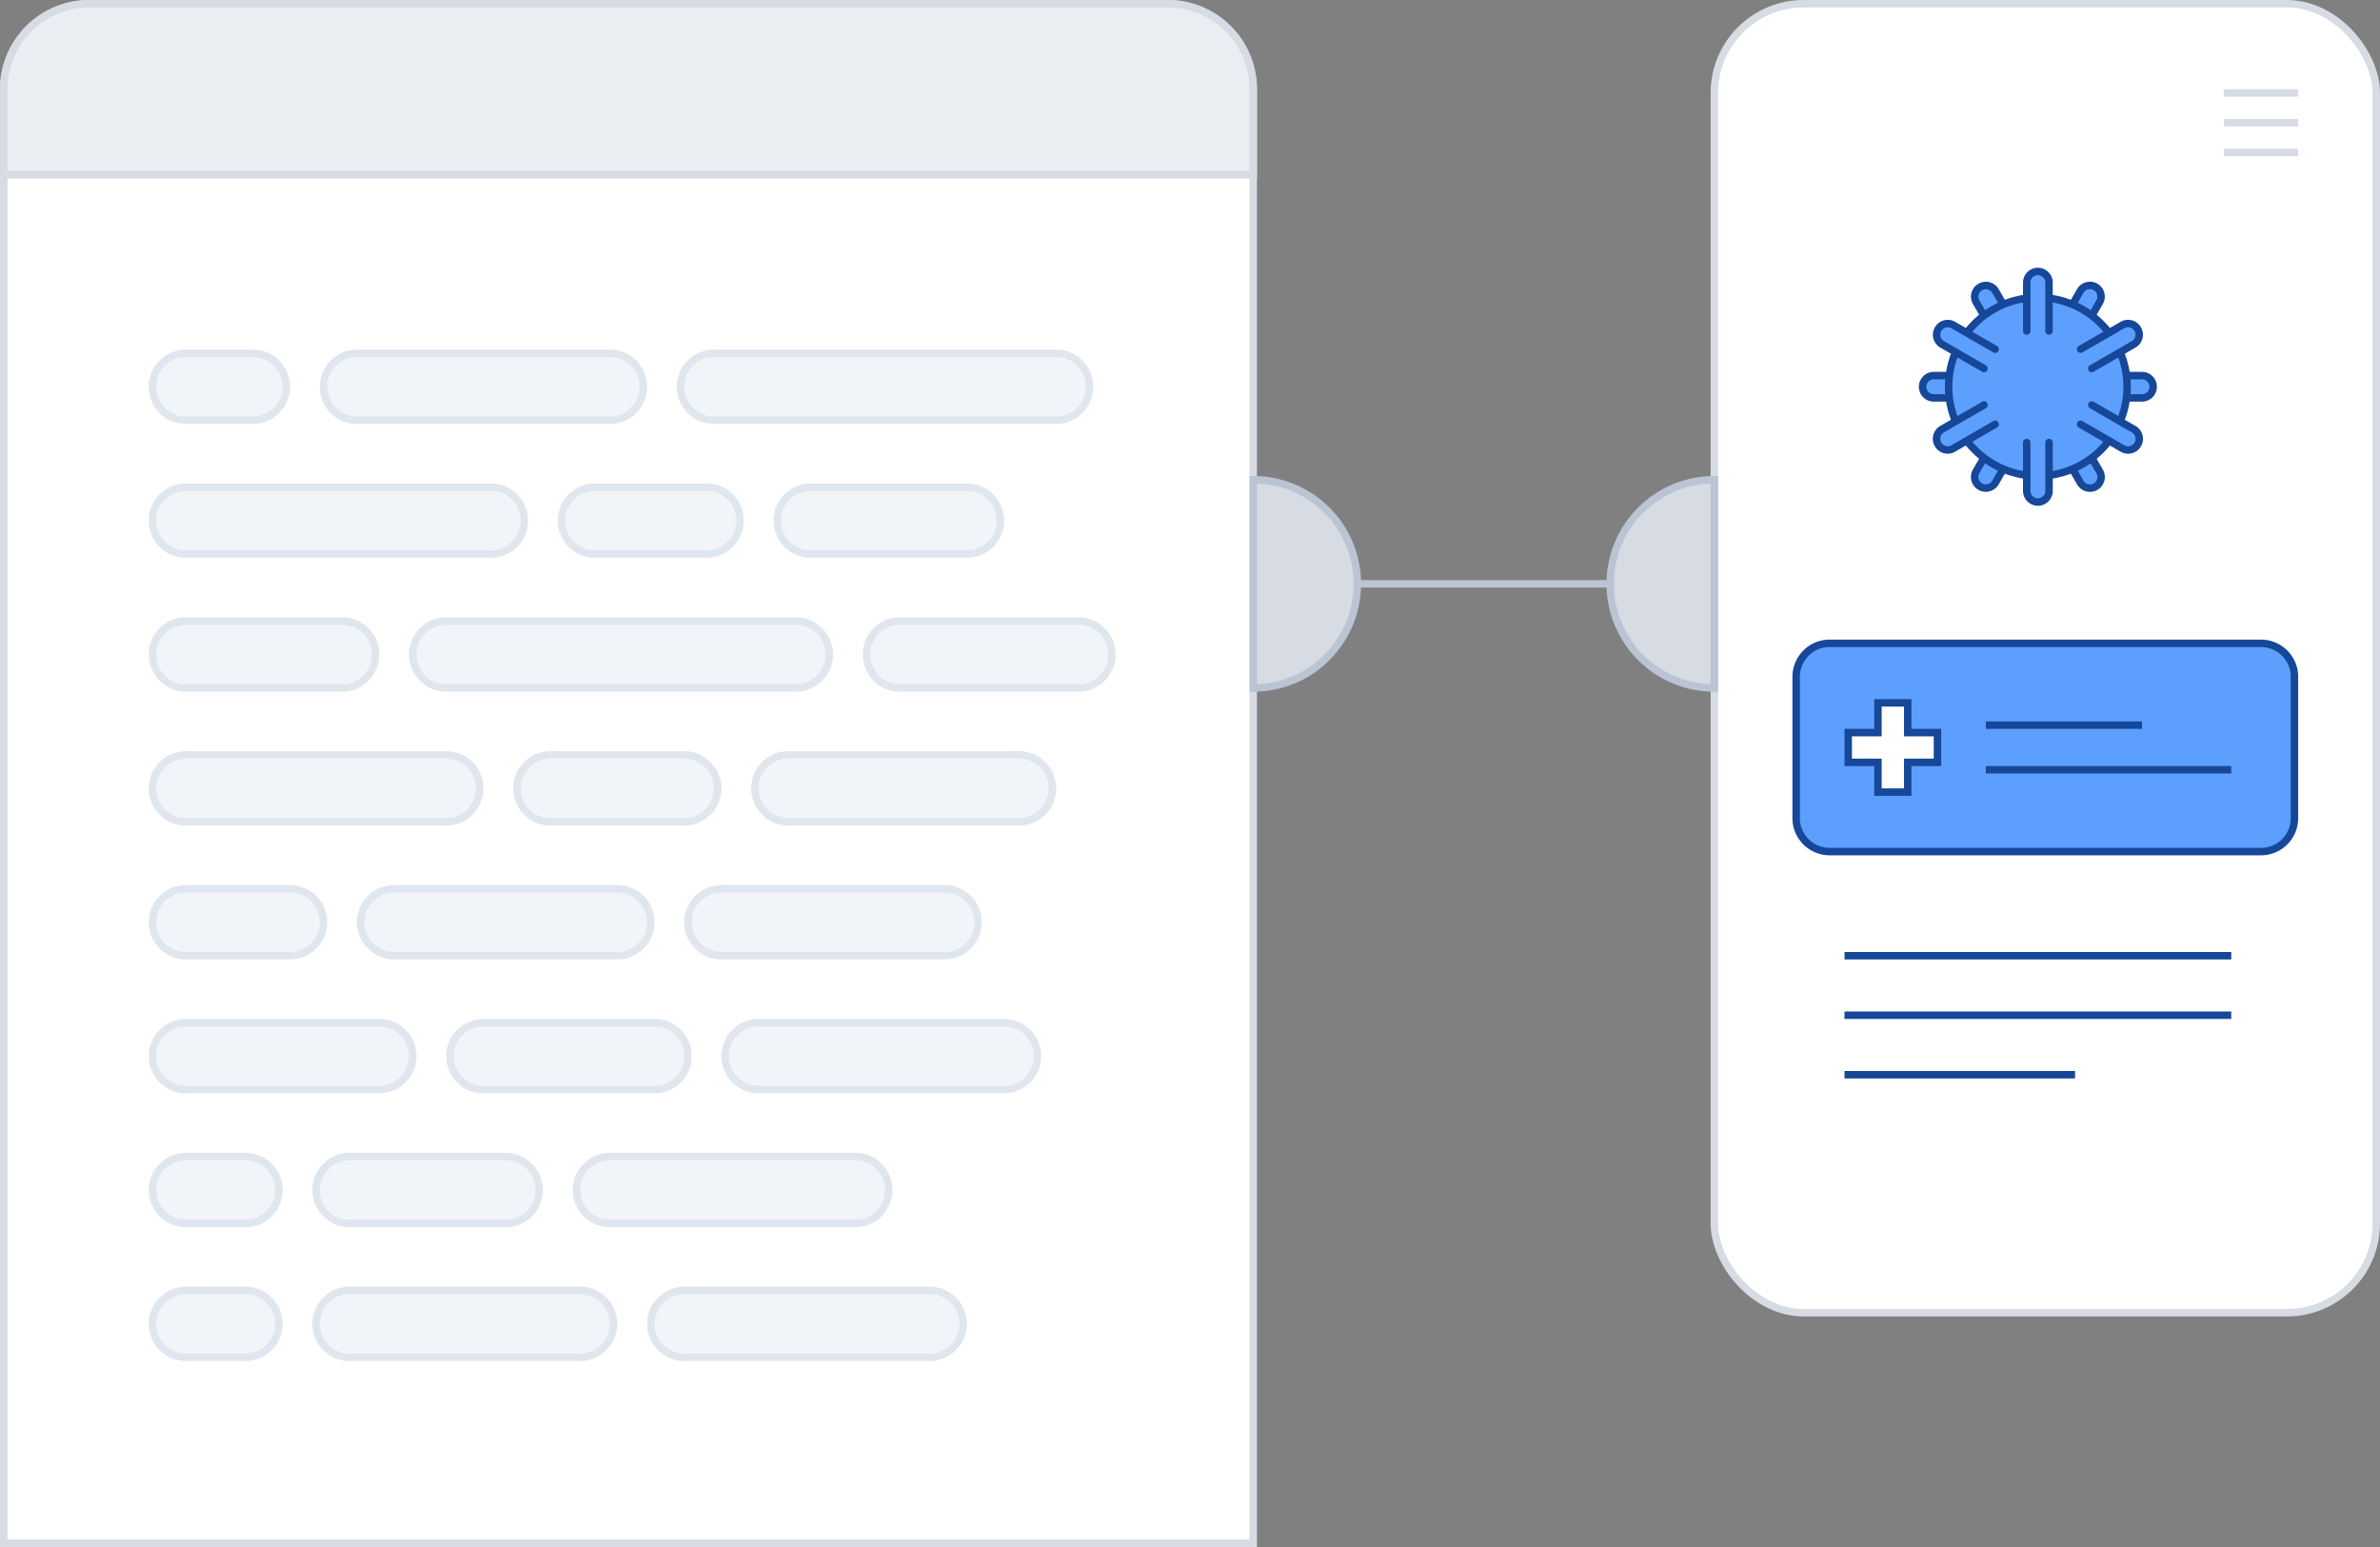 <svg xmlns='http://www.w3.org/2000/svg' width='320' height='208'><rect width="100%" height="100%" fill="#808080" stroke="none"/><g fill='none' fill-rule='evenodd'><path stroke='#BBC4D3' d='M179.5 78.5h100'/><g transform='translate(216)'><rect width='89' height='176' x='14.5' y='.5' fill='#FFF' stroke='#D6DBE4' rx='12'/><g fill='#5C9FFF' stroke='#164798' stroke-linecap='round' transform='translate(37.5 30.5)'><path d='M22.95 14.255l3.25-5.63a1.5 1.5 0 112.599 1.5l-3.25 5.63h0M15.45 27.245l-3.25 5.63a1.5 1.5 0 002.599 1.5l3.25-5.63h0M28 20h6.5a1.5 1.5 0 110 3H28h0M13 20H6.5a1.5 1.5 0 000 3H13'/><g><path d='M25.549 27.245l3.25 5.63a1.5 1.5 0 11-2.598 1.5l-3.25-5.63h0M18.049 14.255l-3.25-5.63a1.5 1.5 0 00-2.598 1.5l3.25 5.63h0'/></g><circle cx='20.5' cy='21.5' r='12'/><g><path d='M19 14V7.5a1.5 1.5 0 113 0V14h0M19 29v6.5a1.5 1.5 0 003 0V29h0M26.245 16.45l5.63-3.25a1.5 1.5 0 111.5 2.599l-5.63 3.25h0M13.255 23.95l-5.63 3.25a1.5 1.5 0 001.5 2.599l5.63-3.25h0'/><g><path d='M27.745 23.951l5.63 3.25a1.5 1.5 0 11-1.5 2.598l-5.63-3.25h0M14.755 16.451l-5.63-3.25a1.5 1.5 0 00-1.5 2.598l5.63 3.25h0'/></g></g></g><g stroke='#164798'><path fill='#5C9FFF' stroke-linecap='round' d='M88 86.5H30a4.486 4.486 0 00-3.182 1.318A4.486 4.486 0 0025.5 91v19c0 1.243.504 2.368 1.318 3.182A4.486 4.486 0 0030 114.5h58a4.486 4.486 0 003.182-1.318A4.486 4.486 0 0092.5 110V91a4.486 4.486 0 00-1.318-3.182A4.486 4.486 0 0088 86.5z'/><path fill='#FFF' stroke-linecap='round' d='M40.5 94.5h-4v4h-4v4h4v4h4v-4h4v-4h-4v-4z'/><path d='M51 97.5h21M51 103.5h33'/></g><path fill='#D6DBE4' stroke='#BBC4D3' d='M14.5 64.5a13.956 13.956 0 00-9.9 4.1 13.956 13.956 0 00-4.1 9.9c0 3.866 1.567 7.366 4.1 9.9a13.956 13.956 0 009.9 4.1v-28z'/><path stroke='#D6DBE4' d='M83 12.5h10M83 16.5h10M83 20.5h10'/><path stroke='#164798' d='M32 128.5h52M32 136.5h52M32 144.5h31'/></g><path fill='#FFF' stroke='#D6DBE4' d='M157 .5H12C8.824.5 5.95 1.787 3.868 3.868A11.464 11.464 0 00.5 12v195.5h168V12c0-3.176-1.287-6.05-3.368-8.132A11.464 11.464 0 00157 .5z'/><path fill='#EAEEF2' stroke='#D6DBE4' d='M157 .5H12C8.824.5 5.95 1.787 3.868 3.868A11.464 11.464 0 00.5 12v11.5h168V12c0-3.176-1.287-6.05-3.368-8.132A11.464 11.464 0 00157 .5z'/><path fill='#D6DBE4' stroke='#BBC4D3' d='M168.5 64.5c3.866 0 7.366 1.567 9.9 4.1a13.956 13.956 0 014.1 9.9c0 3.866-1.567 7.366-4.1 9.9a13.956 13.956 0 01-9.9 4.1v-28z'/><path fill='#F1F4F9' stroke='#E0E6ED' d='M34 47.5h-9a4.486 4.486 0 00-3.182 1.318A4.486 4.486 0 0020.5 52c0 1.243.504 2.368 1.318 3.182A4.486 4.486 0 0025 56.5h9a4.486 4.486 0 003.182-1.318A4.486 4.486 0 0038.5 52a4.486 4.486 0 00-1.318-3.182A4.486 4.486 0 0034 47.5zm48 0H48a4.486 4.486 0 00-3.182 1.318A4.486 4.486 0 0043.5 52c0 1.243.504 2.368 1.318 3.182A4.486 4.486 0 0048 56.5h34a4.486 4.486 0 003.182-1.318A4.486 4.486 0 0086.5 52a4.486 4.486 0 00-1.318-3.182A4.486 4.486 0 0082 47.5zm60 0H96a4.486 4.486 0 00-3.182 1.318A4.486 4.486 0 0091.5 52c0 1.243.504 2.368 1.318 3.182A4.486 4.486 0 0096 56.5h46a4.486 4.486 0 003.182-1.318A4.486 4.486 0 00146.5 52a4.486 4.486 0 00-1.318-3.182A4.486 4.486 0 00142 47.5zm-76 18H25a4.486 4.486 0 00-3.182 1.318A4.486 4.486 0 0020.5 70c0 1.243.504 2.368 1.318 3.182A4.486 4.486 0 0025 74.5h41a4.486 4.486 0 003.182-1.318A4.486 4.486 0 0070.5 70a4.486 4.486 0 00-1.318-3.182A4.486 4.486 0 0066 65.5zm29 0H80a4.486 4.486 0 00-3.182 1.318A4.486 4.486 0 0075.5 70c0 1.243.504 2.368 1.318 3.182A4.486 4.486 0 0080 74.5h15a4.486 4.486 0 003.182-1.318A4.486 4.486 0 0099.5 70a4.486 4.486 0 00-1.318-3.182A4.486 4.486 0 0095 65.5zm35 0h-21a4.486 4.486 0 00-3.182 1.318A4.486 4.486 0 00104.5 70c0 1.243.504 2.368 1.318 3.182A4.486 4.486 0 00109 74.5h21a4.486 4.486 0 003.182-1.318A4.486 4.486 0 00134.5 70a4.486 4.486 0 00-1.318-3.182A4.486 4.486 0 00130 65.5zm-84 18H25a4.486 4.486 0 00-3.182 1.318A4.486 4.486 0 0020.5 88c0 1.243.504 2.368 1.318 3.182A4.486 4.486 0 0025 92.5h21a4.486 4.486 0 003.182-1.318A4.486 4.486 0 0050.5 88a4.486 4.486 0 00-1.318-3.182A4.486 4.486 0 0046 83.5zm61 0H60a4.486 4.486 0 00-3.182 1.318A4.486 4.486 0 0055.5 88c0 1.243.504 2.368 1.318 3.182A4.486 4.486 0 0060 92.5h47a4.486 4.486 0 003.182-1.318A4.486 4.486 0 00111.5 88a4.486 4.486 0 00-1.318-3.182A4.486 4.486 0 00107 83.5zm38 0h-24a4.486 4.486 0 00-3.182 1.318A4.486 4.486 0 00116.5 88c0 1.243.504 2.368 1.318 3.182A4.486 4.486 0 00121 92.5h24a4.486 4.486 0 003.182-1.318A4.486 4.486 0 00149.5 88a4.486 4.486 0 00-1.318-3.182A4.486 4.486 0 00145 83.5zm-94 54H25a4.486 4.486 0 00-3.182 1.318A4.486 4.486 0 0020.5 142c0 1.243.504 2.368 1.318 3.182A4.486 4.486 0 0025 146.5h26a4.486 4.486 0 003.182-1.318A4.486 4.486 0 0055.5 142a4.486 4.486 0 00-1.318-3.182A4.486 4.486 0 0051 137.5zm37 0H65a4.486 4.486 0 00-3.182 1.318A4.486 4.486 0 0060.5 142c0 1.243.504 2.368 1.318 3.182A4.486 4.486 0 0065 146.5h23a4.486 4.486 0 003.182-1.318A4.486 4.486 0 0092.5 142a4.486 4.486 0 00-1.318-3.182A4.486 4.486 0 0088 137.5zm47 0h-33a4.486 4.486 0 00-3.182 1.318A4.486 4.486 0 0097.5 142c0 1.243.504 2.368 1.318 3.182A4.486 4.486 0 00102 146.5h33a4.486 4.486 0 003.182-1.318A4.486 4.486 0 00139.5 142a4.486 4.486 0 00-1.318-3.182A4.486 4.486 0 00135 137.5zm-102 18h-8a4.486 4.486 0 00-3.182 1.318A4.486 4.486 0 0020.5 160c0 1.243.504 2.368 1.318 3.182A4.486 4.486 0 0025 164.5h8a4.486 4.486 0 003.182-1.318A4.486 4.486 0 0037.5 160a4.486 4.486 0 00-1.318-3.182A4.486 4.486 0 0033 155.5zm35 0H47a4.486 4.486 0 00-3.182 1.318A4.486 4.486 0 0042.5 160c0 1.243.504 2.368 1.318 3.182A4.486 4.486 0 0047 164.5h21a4.486 4.486 0 003.182-1.318A4.486 4.486 0 0072.5 160a4.486 4.486 0 00-1.318-3.182A4.486 4.486 0 0068 155.5zm47 0H82a4.486 4.486 0 00-3.182 1.318A4.486 4.486 0 0077.5 160c0 1.243.504 2.368 1.318 3.182A4.486 4.486 0 0082 164.5h33a4.486 4.486 0 003.182-1.318A4.486 4.486 0 00119.5 160a4.486 4.486 0 00-1.318-3.182A4.486 4.486 0 00115 155.5zm-82 18h-8a4.486 4.486 0 00-3.182 1.318A4.486 4.486 0 0020.5 178c0 1.243.504 2.368 1.318 3.182A4.486 4.486 0 0025 182.5h8a4.486 4.486 0 003.182-1.318A4.486 4.486 0 0037.5 178a4.486 4.486 0 00-1.318-3.182A4.486 4.486 0 0033 173.5zm45 0H47a4.486 4.486 0 00-3.182 1.318A4.486 4.486 0 0042.5 178c0 1.243.504 2.368 1.318 3.182A4.486 4.486 0 0047 182.5h31a4.486 4.486 0 003.182-1.318A4.486 4.486 0 0082.5 178a4.486 4.486 0 00-1.318-3.182A4.486 4.486 0 0078 173.5zm47 0H92a4.486 4.486 0 00-3.182 1.318A4.486 4.486 0 0087.5 178c0 1.243.504 2.368 1.318 3.182A4.486 4.486 0 0092 182.5h33a4.486 4.486 0 003.182-1.318A4.486 4.486 0 00129.5 178a4.486 4.486 0 00-1.318-3.182A4.486 4.486 0 00125 173.5zm-65-72H25a4.486 4.486 0 00-3.182 1.318A4.486 4.486 0 0020.5 106c0 1.243.504 2.368 1.318 3.182A4.486 4.486 0 0025 110.5h35a4.486 4.486 0 003.182-1.318A4.486 4.486 0 0064.5 106a4.486 4.486 0 00-1.318-3.182A4.486 4.486 0 0060 101.5zm-21 18H25a4.486 4.486 0 00-3.182 1.318A4.486 4.486 0 0020.5 124c0 1.243.504 2.368 1.318 3.182A4.486 4.486 0 0025 128.5h14a4.486 4.486 0 003.182-1.318A4.486 4.486 0 0043.5 124a4.486 4.486 0 00-1.318-3.182A4.486 4.486 0 0039 119.5zm44 0H53a4.486 4.486 0 00-3.182 1.318A4.486 4.486 0 0048.5 124c0 1.243.504 2.368 1.318 3.182A4.486 4.486 0 0053 128.5h30a4.486 4.486 0 003.182-1.318A4.486 4.486 0 0087.5 124a4.486 4.486 0 00-1.318-3.182A4.486 4.486 0 0083 119.5zm44 0H97a4.486 4.486 0 00-3.182 1.318A4.486 4.486 0 0092.5 124c0 1.243.504 2.368 1.318 3.182A4.486 4.486 0 0097 128.5h30a4.486 4.486 0 003.182-1.318A4.486 4.486 0 00131.5 124a4.486 4.486 0 00-1.318-3.182A4.486 4.486 0 00127 119.5zm-35-18H74a4.486 4.486 0 00-3.182 1.318A4.486 4.486 0 0069.5 106c0 1.243.504 2.368 1.318 3.182A4.486 4.486 0 0074 110.5h18a4.486 4.486 0 003.182-1.318A4.486 4.486 0 0096.5 106a4.486 4.486 0 00-1.318-3.182A4.486 4.486 0 0092 101.5zm45 0h-31a4.486 4.486 0 00-3.182 1.318A4.486 4.486 0 00101.5 106c0 1.243.504 2.368 1.318 3.182A4.486 4.486 0 00106 110.5h31a4.486 4.486 0 003.182-1.318A4.486 4.486 0 00141.5 106a4.486 4.486 0 00-1.318-3.182A4.486 4.486 0 00137 101.5z'/></g></svg>